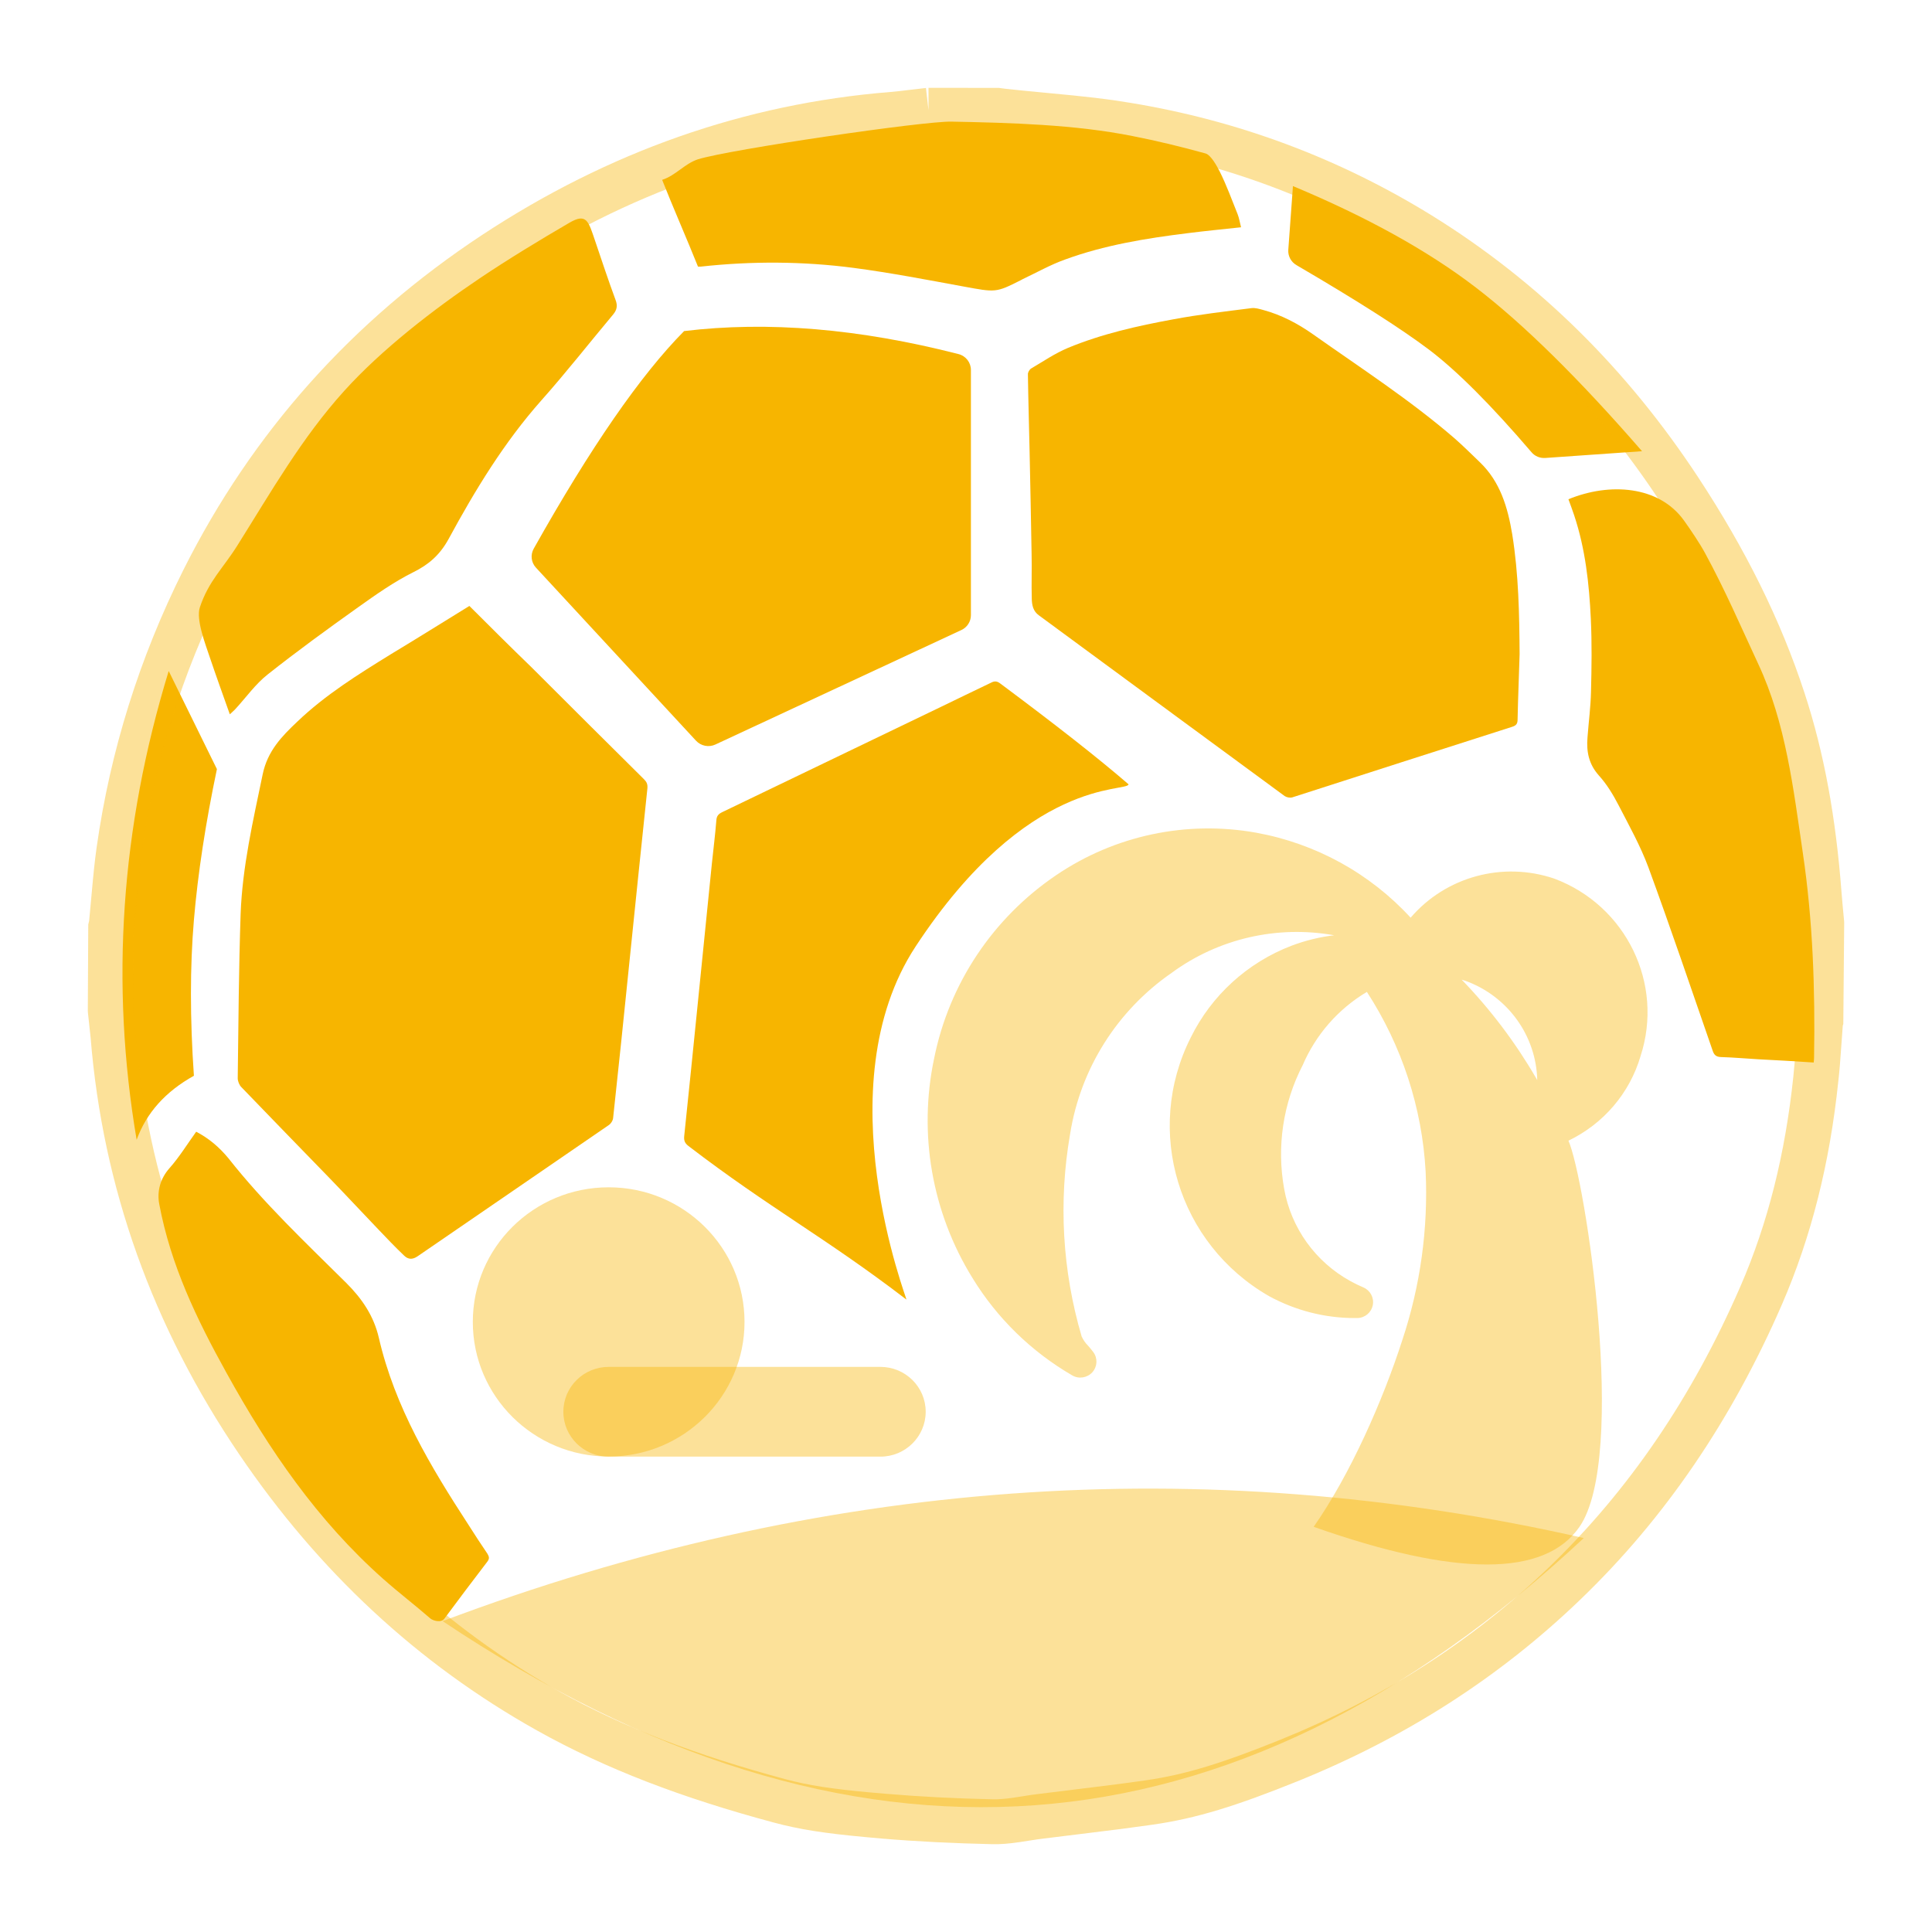 <svg width="22" height="22" viewBox="0 0 22 22" xmlns="http://www.w3.org/2000/svg">
<path fill-rule="evenodd" clip-rule="evenodd" d="M14.723 2.119L14.67 2.845C14.665 2.915 14.701 2.983 14.763 3.019C15.451 3.421 15.953 3.741 16.269 3.979C16.587 4.219 16.977 4.609 17.439 5.149C17.477 5.195 17.536 5.219 17.596 5.215L18.698 5.138C17.983 4.315 17.352 3.693 16.807 3.275C16.261 2.856 15.566 2.471 14.723 2.119Z" fill="#F7B500"/>
<path fill-rule="evenodd" clip-rule="evenodd" d="M2.47 8.758L1.921 7.641C1.376 9.42 1.254 11.2 1.556 12.979C1.667 12.673 1.884 12.43 2.208 12.25C2.163 11.598 2.163 11.007 2.208 10.477C2.253 9.946 2.341 9.373 2.47 8.758Z" fill="#F7B500"/>
<path opacity="0.4" d="M11.349 1.511C11.361 1.515 11.361 1.515 11.388 1.518C11.515 1.532 11.618 1.543 11.849 1.564L11.863 1.566C12.322 1.609 12.534 1.633 12.787 1.675C13.95 1.866 15.034 2.271 16.032 2.888C17.182 3.6 18.137 4.545 18.908 5.718C19.418 6.495 19.8 7.261 20.058 8.048C20.269 8.692 20.394 9.39 20.454 10.19C20.462 10.287 20.469 10.364 20.485 10.535L20.484 11.549C20.475 11.585 20.475 11.585 20.471 11.637L20.472 11.616C20.467 11.678 20.463 11.728 20.456 11.837C20.441 12.05 20.433 12.145 20.421 12.26C20.329 13.134 20.134 13.924 19.816 14.654C19.272 15.904 18.553 16.967 17.633 17.852C16.76 18.691 15.743 19.34 14.579 19.811C13.929 20.073 13.5 20.209 13.044 20.273C12.817 20.306 12.629 20.33 12.226 20.379C12.02 20.404 11.927 20.415 11.812 20.43C11.762 20.436 11.721 20.442 11.635 20.456C11.585 20.463 11.585 20.463 11.538 20.471C11.443 20.484 11.375 20.49 11.312 20.489C10.881 20.48 10.475 20.459 10.086 20.426C9.987 20.418 9.987 20.418 9.889 20.409C9.477 20.371 9.208 20.331 8.944 20.26C7.942 19.991 7.109 19.675 6.365 19.259C5.078 18.537 4.01 17.54 3.153 16.277C2.216 14.896 1.677 13.396 1.545 11.773C1.538 11.692 1.53 11.625 1.514 11.482L1.516 10.608C1.522 10.58 1.522 10.58 1.528 10.54C1.535 10.463 1.541 10.4 1.554 10.261C1.578 9.991 1.59 9.87 1.611 9.724C1.759 8.674 2.073 7.67 2.552 6.713C3.296 5.23 4.37 4.029 5.774 3.102C7.143 2.201 8.607 1.683 10.185 1.556C10.249 1.551 10.313 1.544 10.399 1.534L10.468 1.525C10.53 1.518 10.535 1.517 10.588 1.511H11.349ZM10.573 1.256L10.544 1.002C10.473 1.01 10.473 1.01 10.405 1.018L10.337 1.026C10.258 1.036 10.2 1.042 10.143 1.047C8.476 1.181 6.929 1.728 5.489 2.676C4.009 3.653 2.875 4.922 2.09 6.486C1.587 7.492 1.256 8.549 1.1 9.652C1.078 9.81 1.065 9.937 1.04 10.216C1.028 10.352 1.022 10.412 1.015 10.486L1.012 10.497L1.005 10.529L1 11.511L1.002 11.539C1.018 11.681 1.025 11.744 1.032 11.817C1.17 13.525 1.739 15.109 2.725 16.562C3.626 17.89 4.753 18.942 6.111 19.703C6.896 20.143 7.769 20.474 8.809 20.753C9.108 20.834 9.402 20.877 9.841 20.918C9.941 20.927 9.941 20.927 10.041 20.936C10.442 20.97 10.86 20.99 11.3 21C11.397 21.002 11.492 20.994 11.613 20.976C11.666 20.968 11.666 20.968 11.717 20.96C11.8 20.947 11.833 20.942 11.876 20.937C11.991 20.922 12.083 20.911 12.289 20.886C12.695 20.837 12.886 20.812 13.117 20.779C13.624 20.708 14.087 20.561 14.774 20.284C15.998 19.789 17.071 19.104 17.992 18.218C18.963 17.286 19.72 16.166 20.29 14.857C20.629 14.076 20.837 13.236 20.933 12.314C20.947 12.191 20.955 12.092 20.97 11.872C20.977 11.777 20.98 11.729 20.984 11.679C20.986 11.675 20.988 11.669 20.99 11.661L21 10.511L20.999 10.487C20.983 10.319 20.976 10.244 20.969 10.152C20.905 9.313 20.773 8.576 20.548 7.89C20.276 7.058 19.874 6.252 19.34 5.439C18.529 4.205 17.521 3.207 16.305 2.454C15.249 1.802 14.102 1.373 12.872 1.171C12.604 1.126 12.383 1.101 11.912 1.057L11.898 1.056C11.669 1.034 11.568 1.024 11.443 1.01L11.42 1.007C11.402 1.004 11.402 1.004 11.375 1.001L10.573 1V1.256Z" fill="#F7B500"/>
<path d="M11.386 7.78C11.349 7.753 11.321 7.755 11.283 7.775C11.093 7.867 10.903 7.957 10.713 8.05L8.224 9.248C8.181 9.269 8.16 9.291 8.157 9.344C8.144 9.507 8.123 9.673 8.106 9.836C8.052 10.371 7.998 10.908 7.944 11.443C7.894 11.942 7.843 12.44 7.791 12.939C7.786 12.991 7.801 13.02 7.84 13.05C8.761 13.756 9.4 14.092 10.321 14.798C10.339 14.812 9.375 12.375 10.428 10.775C11.704 8.835 12.839 9.025 12.851 8.931C12.505 8.632 12.016 8.249 11.386 7.78Z" fill="#F7B500"/>
<path d="M17.304 7.449C17.301 6.996 17.293 6.537 17.22 6.084C17.169 5.778 17.084 5.486 16.851 5.263C16.756 5.172 16.664 5.08 16.565 4.993C16.058 4.555 15.497 4.192 14.952 3.807C14.779 3.685 14.59 3.585 14.385 3.53C14.341 3.518 14.293 3.503 14.249 3.509C13.951 3.547 13.654 3.581 13.361 3.636C12.953 3.711 12.546 3.802 12.16 3.962C12.014 4.023 11.88 4.115 11.742 4.196C11.722 4.208 11.703 4.242 11.705 4.264C11.709 4.555 11.718 4.846 11.724 5.134C11.733 5.527 11.74 5.918 11.747 6.311C11.751 6.48 11.744 6.65 11.749 6.82C11.751 6.89 11.764 6.96 11.83 7.007C12.762 7.692 13.695 8.38 14.629 9.065C14.651 9.08 14.689 9.087 14.715 9.08C15.55 8.812 16.385 8.542 17.22 8.276C17.268 8.261 17.281 8.238 17.281 8.193C17.286 7.943 17.297 7.7 17.304 7.449Z" fill="#F7B500"/>
<path d="M5.345 6.9C5.043 7.086 4.749 7.27 4.452 7.449C4.078 7.68 3.705 7.912 3.386 8.217C3.209 8.384 3.046 8.552 2.991 8.818C2.882 9.345 2.76 9.868 2.74 10.407C2.719 11.031 2.715 11.654 2.707 12.278C2.707 12.312 2.725 12.357 2.75 12.381C3.084 12.728 3.419 13.072 3.754 13.417C3.939 13.608 4.119 13.802 4.303 13.994C4.401 14.097 4.499 14.2 4.603 14.299C4.649 14.343 4.698 14.345 4.756 14.305C5.482 13.806 6.208 13.31 6.933 12.811C6.957 12.795 6.98 12.759 6.982 12.728C7.045 12.151 7.104 11.574 7.163 10.996C7.231 10.324 7.302 9.65 7.372 8.978C7.376 8.931 7.365 8.905 7.333 8.873C6.904 8.449 6.478 8.023 6.051 7.597C5.813 7.367 5.578 7.133 5.345 6.9Z" fill="#F7B500"/>
<path d="M20.657 12.047C20.67 11.266 20.644 10.487 20.529 9.712C20.422 8.986 20.336 8.232 20.021 7.56C19.818 7.123 19.645 6.72 19.414 6.295C19.356 6.188 19.247 6.026 19.175 5.926C18.89 5.53 18.329 5.492 17.86 5.685C17.882 5.745 17.905 5.807 17.925 5.867C18.053 6.251 18.096 6.647 18.115 7.047C18.128 7.322 18.124 7.6 18.117 7.878C18.113 8.052 18.09 8.224 18.077 8.398C18.064 8.557 18.09 8.7 18.207 8.831C18.297 8.93 18.37 9.051 18.432 9.171C18.552 9.403 18.68 9.633 18.77 9.875C19.025 10.57 19.261 11.268 19.503 11.966C19.52 12.016 19.544 12.035 19.599 12.037C19.741 12.041 19.88 12.054 20.021 12.062C20.229 12.072 20.439 12.085 20.653 12.099C20.655 12.076 20.657 12.062 20.657 12.047Z" fill="#F7B500"/>
<path d="M2.684 8.07C2.804 7.939 2.91 7.789 3.047 7.681C3.383 7.415 3.731 7.162 4.078 6.915C4.28 6.771 4.486 6.626 4.706 6.516C4.883 6.429 5.009 6.318 5.107 6.14C5.411 5.579 5.741 5.037 6.163 4.561C6.446 4.243 6.709 3.907 6.982 3.581C7.025 3.529 7.035 3.481 7.009 3.414C6.927 3.192 6.852 2.966 6.776 2.741C6.701 2.521 6.681 2.421 6.483 2.537C6.151 2.73 5.781 2.955 5.463 3.169C4.938 3.522 4.347 3.978 3.919 4.452C3.438 4.984 3.09 5.595 2.707 6.205C2.54 6.473 2.378 6.611 2.276 6.915C2.229 7.054 2.341 7.34 2.388 7.482C2.46 7.696 2.537 7.908 2.617 8.134C2.645 8.107 2.667 8.09 2.684 8.07Z" fill="#F7B500"/>
<path d="M7.98 3.036C8.562 2.972 9.145 2.975 9.724 3.051C10.141 3.106 10.555 3.186 10.969 3.262C11.338 3.33 11.34 3.334 11.621 3.192C11.629 3.188 11.639 3.182 11.647 3.178C11.806 3.103 11.961 3.015 12.126 2.956C12.575 2.791 13.049 2.714 13.526 2.655C13.723 2.63 13.92 2.611 14.132 2.588C14.118 2.535 14.111 2.484 14.093 2.439C14.027 2.275 13.967 2.108 13.888 1.951C13.858 1.894 13.79 1.764 13.726 1.747C13.45 1.671 13.177 1.604 12.895 1.549C12.24 1.418 11.502 1.398 10.836 1.385C10.522 1.377 8.312 1.701 7.948 1.814C7.795 1.864 7.697 1.997 7.54 2.048C7.657 2.346 7.83 2.74 7.948 3.036H7.98Z" fill="#F7B500"/>
<path d="M1.931 13.301C1.825 13.419 1.785 13.569 1.814 13.714C1.944 14.406 2.238 15.018 2.578 15.631C3.063 16.509 3.614 17.314 4.363 17.979C4.545 18.14 4.719 18.272 4.902 18.431C4.933 18.456 5.025 18.482 5.061 18.431C5.222 18.213 5.385 17.998 5.55 17.782C5.576 17.747 5.57 17.726 5.55 17.692C5.476 17.584 5.406 17.475 5.335 17.364C4.903 16.7 4.496 16.023 4.314 15.234C4.257 14.987 4.124 14.789 3.942 14.608C3.48 14.15 3.006 13.703 2.6 13.188C2.5 13.067 2.382 12.964 2.234 12.887C2.132 13.029 2.043 13.174 1.931 13.301Z" fill="#F7B500"/>
<path fill-rule="evenodd" clip-rule="evenodd" d="M7.79 3.77C7.295 4.27 6.724 5.096 6.078 6.247C6.038 6.317 6.048 6.405 6.103 6.464L7.926 8.435C7.982 8.495 8.071 8.513 8.146 8.478L10.948 7.174C11.014 7.143 11.056 7.077 11.056 7.005V4.213C11.056 4.128 10.998 4.053 10.915 4.032C9.784 3.742 8.743 3.655 7.79 3.77Z" fill="#F7B500"/>
<path opacity="0.4" fill-rule="evenodd" clip-rule="evenodd" d="M5.04 18.46C9.694 21.571 14.026 21.256 18.035 17.514C13.672 16.524 9.34 16.84 5.04 18.46Z" fill="#F7B500"/>
<path opacity="0.4" d="M18.681 12.027C18.95 11.202 18.518 10.312 17.699 10.005C17.113 9.806 16.464 9.982 16.063 10.45C15.6 9.945 14.982 9.605 14.304 9.482C13.511 9.34 12.694 9.513 12.028 9.965C11.306 10.453 10.807 11.203 10.637 12.053C10.456 12.91 10.611 13.803 11.072 14.55C11.352 15.009 11.743 15.391 12.21 15.662C12.285 15.706 12.381 15.69 12.439 15.626C12.497 15.561 12.501 15.465 12.449 15.396C12.43 15.369 12.41 15.347 12.391 15.325C12.36 15.294 12.335 15.258 12.317 15.219C12.097 14.471 12.052 13.683 12.185 12.916C12.302 12.172 12.72 11.508 13.342 11.078C13.873 10.688 14.542 10.534 15.192 10.65C15.026 10.67 14.863 10.71 14.707 10.769C14.205 10.961 13.795 11.335 13.559 11.815C13.024 12.876 13.415 14.166 14.452 14.76C14.751 14.923 15.086 15.009 15.427 15.009H15.455C15.541 15.008 15.615 14.947 15.632 14.863C15.649 14.778 15.604 14.694 15.525 14.66C15.475 14.639 15.426 14.615 15.379 14.589C14.979 14.37 14.702 13.983 14.623 13.538C14.536 13.057 14.61 12.562 14.835 12.127C14.984 11.781 15.239 11.489 15.565 11.295C15.963 11.908 16.194 12.613 16.234 13.341C16.264 13.992 16.174 14.642 15.968 15.261C15.746 15.95 15.375 16.791 14.959 17.386C16.581 17.958 17.59 17.958 17.986 17.386C18.538 16.587 18.05 13.414 17.86 12.989C18.258 12.798 18.557 12.449 18.681 12.027ZM16.644 11.155C16.661 11.16 16.677 11.165 16.693 11.171C17.171 11.347 17.493 11.794 17.505 12.3L17.491 12.275C17.255 11.869 16.971 11.493 16.644 11.155Z" fill="#F7B500"/>
<path opacity="0.4" d="M6.931 16.586C7.785 16.586 8.478 15.899 8.478 15.053C8.478 14.206 7.785 13.52 6.931 13.52C6.076 13.52 5.384 14.206 5.384 15.053C5.384 15.899 6.076 16.586 6.931 16.586Z" fill="#F7B500"/>
<path opacity="0.4" fill-rule="evenodd" clip-rule="evenodd" d="M6.931 15.565H10.025C10.31 15.565 10.541 15.793 10.541 16.076C10.541 16.358 10.31 16.587 10.025 16.587H6.931C6.646 16.587 6.415 16.358 6.415 16.076C6.415 15.793 6.646 15.565 6.931 15.565Z" fill="#F7B500"/>
</svg>
